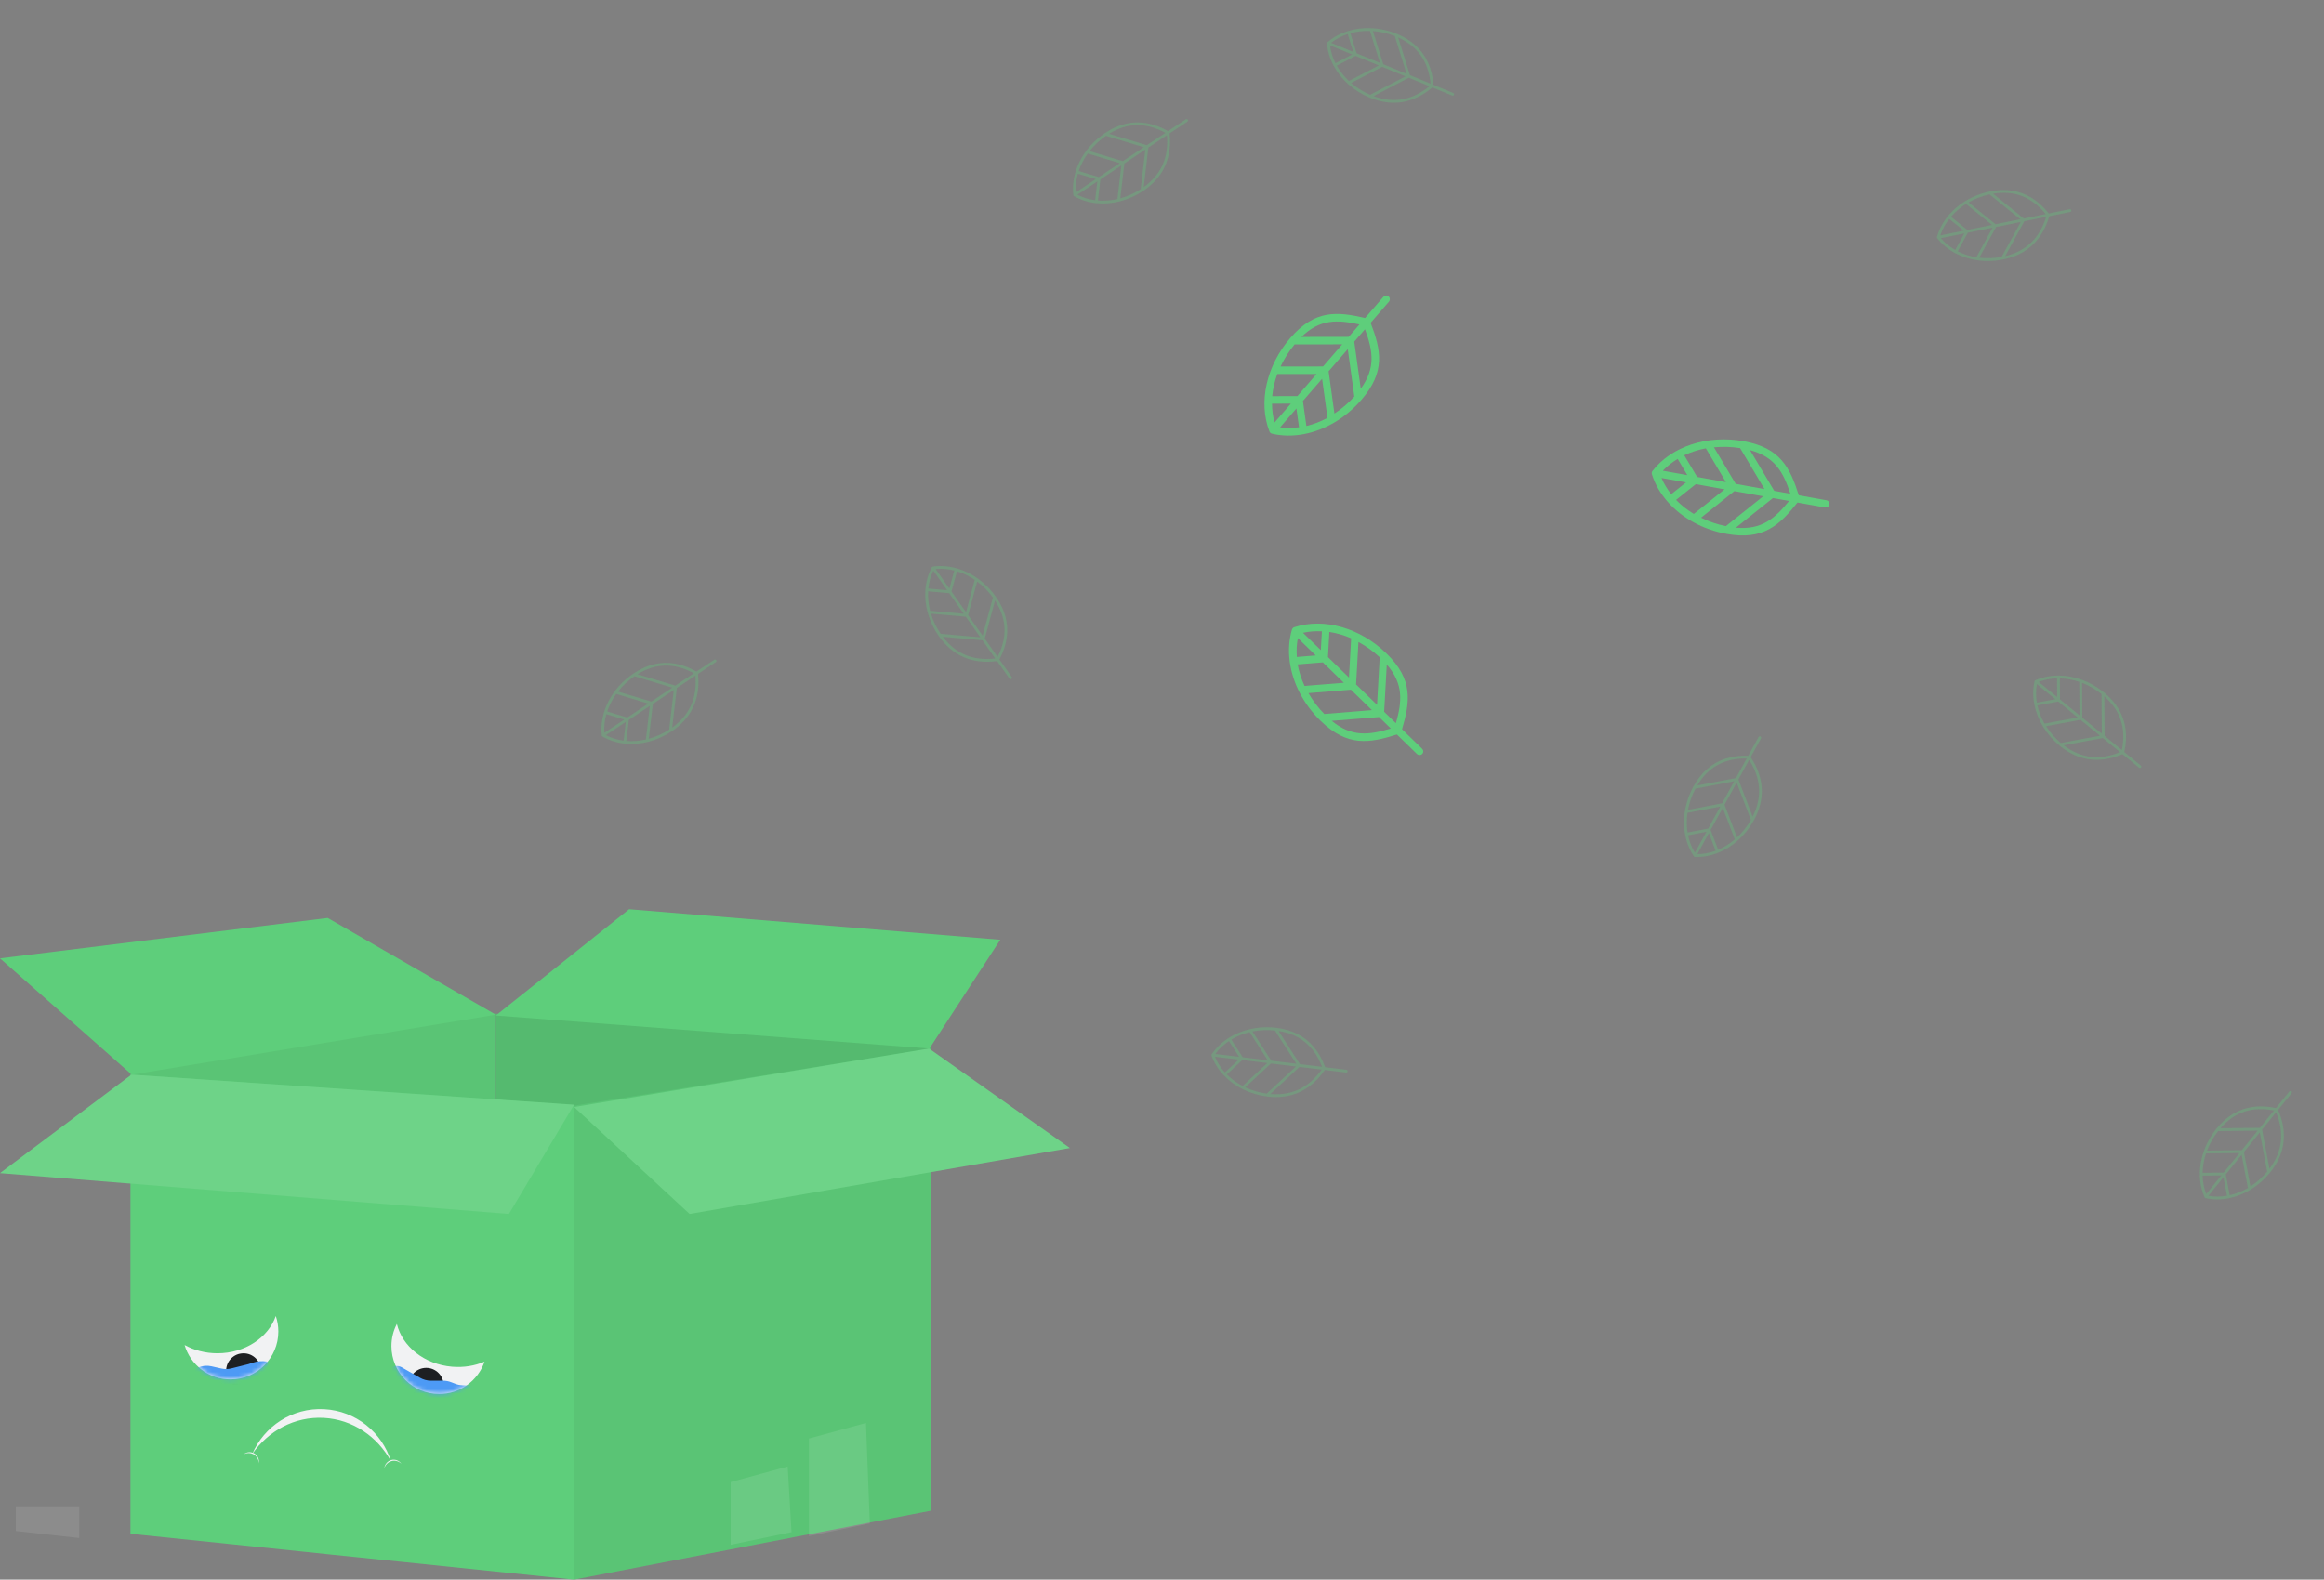<svg width="531" height="361" viewBox="0 0 531 361" fill="none" xmlns="http://www.w3.org/2000/svg">
<rect x="0" y="0" width="531" height="361" fill="#808080" stroke="none"/>
<path opacity="0.1" d="M18.103 344.237V351.487L3.619 349.89V344.237H18.103Z" fill="white"/>
<path d="M29.807 245.345L113.279 231.665V311.256L33.97 307.075L29.807 245.345Z" fill="#5ECE7B"/>
<path opacity="0.05" d="M29.807 245.345L113.279 231.665V311.256L33.97 307.075L29.807 245.345Z" fill="black"/>
<path d="M113.281 231.665L212.652 239.209L207.153 308.472L113.281 311.256V231.665Z" fill="#5ECE7B"/>
<path opacity="0.1" d="M113.281 231.665L212.652 239.209L207.153 308.472L113.281 311.256V231.665Z" fill="black"/>
<path d="M143.743 207.787L113.281 232.079L212.36 239.623L228.551 214.763L143.743 207.787Z" fill="#5ECE7B"/>
<path d="M0 219.01L74.874 209.777L113.283 231.886L30.114 245.593L0 219.01Z" fill="#5ECE7B"/>
<path d="M131.165 252.556V361L92.222 356.974L75.282 355.233L70.122 354.689L53.193 352.937L29.807 350.522V245.593L112.93 251.294L131.165 252.556Z" fill="#5ECE7B"/>
<path d="M212.65 239.624V345.253L181.432 351.285L166.25 354.219L131.166 361V252.686L212.65 239.624Z" fill="#5ECE7B"/>
<path opacity="0.05" d="M212.65 239.624V345.253L181.432 351.285L166.25 354.219L131.166 361V252.686L212.65 239.624Z" fill="black"/>
<path d="M0 268.097L30.035 245.593L131.17 252.458L116.282 277.429L0 268.097Z" fill="#5ECE7B"/>
<path opacity="0.1" d="M0 268.097L30.035 245.593L131.17 252.458L116.282 277.429L0 268.097Z" fill="white"/>
<path d="M212.277 239.624L131.166 252.981L157.565 277.429L244.449 262.36L212.277 239.624Z" fill="#5ECE7B"/>
<path opacity="0.1" d="M212.277 239.624L131.166 252.981L157.565 277.429L244.449 262.36L212.277 239.624Z" fill="white"/>
<path opacity="0.1" d="M180.855 350.142L166.943 353.041V338.698L179.974 335.133L180.855 350.142Z" fill="white"/>
<path opacity="0.1" d="M198.74 348.152L184.828 351.051V328.749L197.859 325.184L198.74 348.152Z" fill="white"/>
<path fill-rule="evenodd" clip-rule="evenodd" d="M63.014 300.75C61.297 305.674 55.979 309.262 49.684 309.262C46.919 309.262 44.343 308.57 42.177 307.376C43.509 311.916 47.701 315.231 52.666 315.231C58.703 315.231 63.597 310.331 63.597 304.287C63.597 303.05 63.392 301.86 63.014 300.75Z" fill="#F1F2F3"/>
<mask id="mask0_4734_2735" style="mask-type:alpha" maskUnits="userSpaceOnUse" x="42" y="300" width="22" height="16">
<path fill-rule="evenodd" clip-rule="evenodd" d="M63.014 300.75C61.297 305.674 55.979 309.262 49.684 309.262C46.919 309.262 44.343 308.57 42.177 307.376C43.509 311.916 47.701 315.231 52.666 315.231C58.703 315.231 63.597 310.331 63.597 304.287C63.597 303.05 63.392 301.86 63.014 300.75Z" fill="white"/>
</mask>
<g mask="url(#mask0_4734_2735)">
<ellipse cx="55.644" cy="313.244" rx="3.975" ry="3.98" fill="#1D1F22"/>
<path d="M43.154 313.006L42.891 313.006L49.521 315.834C50.142 316.098 50.805 316.234 51.471 316.234L56.19 316.234C58.088 316.234 59.789 315.134 60.571 313.399L61.254 311.885L61.254 311.505C61.254 311.324 61.12 311.168 60.944 311.142C59.856 310.978 58.752 311.074 57.721 311.421L56.766 311.743L52.839 312.726C52.103 312.91 51.331 312.918 50.582 312.749L48.298 312.235C47.287 312.007 46.24 312.103 45.302 312.509L45.067 312.611C44.465 312.871 43.815 313.006 43.154 313.006Z" fill="#4D9AF5"/>
</g>
<path fill-rule="evenodd" clip-rule="evenodd" d="M90.677 302.559C91.902 307.693 96.948 311.804 103.296 312.336C105.96 312.559 108.502 312.123 110.708 311.182C109.234 315.481 105.161 318.57 100.367 318.57C94.33 318.57 89.436 313.671 89.436 307.627C89.436 305.798 89.884 304.074 90.677 302.559Z" fill="#F1F2F3"/>
<mask id="mask1_4734_2735" style="mask-type:alpha" maskUnits="userSpaceOnUse" x="89" y="301" width="23" height="18">
<path fill-rule="evenodd" clip-rule="evenodd" d="M91.436 301.304C91.771 307.598 96.974 312.598 103.344 312.598C106.3 312.598 109.005 311.521 111.088 309.738C110.105 314.77 105.676 318.568 100.361 318.568C94.324 318.568 89.43 313.668 89.43 307.624C89.43 305.27 90.173 303.089 91.436 301.304Z" fill="white"/>
</mask>
<g mask="url(#mask1_4734_2735)">
<ellipse rx="3.975" ry="3.98" transform="matrix(-1 0 0 1 97.384 316.577)" fill="#1D1F22"/>
<path d="M105.641 316.575L107.229 316.64C109.344 316.726 111.015 318.466 111.015 320.583H99.989C99.098 320.583 98.224 320.345 97.456 319.894L88.307 314.521C88.307 312.72 90.253 311.592 91.815 312.486L95.984 314.871C96.74 315.304 97.596 315.531 98.467 315.531H101.259C101.871 315.531 102.477 315.643 103.048 315.862L104.056 316.248C104.563 316.442 105.098 316.553 105.641 316.575Z" fill="#4D9AF5"/>
</g>
<path fill-rule="evenodd" clip-rule="evenodd" d="M57.629 332.303C61.274 326.998 67.312 323.677 73.963 324.028C80.608 324.379 86.259 328.309 89.329 333.958C87.304 327.367 81.344 322.425 74.066 322.041C66.78 321.656 60.33 325.952 57.629 332.303Z" fill="#F1F2F3"/>
<path fill-rule="evenodd" clip-rule="evenodd" d="M91.712 334.516C91.119 333.944 90.275 333.685 89.452 333.906C88.648 334.122 88.055 334.745 87.815 335.512C87.907 334.655 88.512 333.902 89.394 333.665C90.293 333.424 91.212 333.792 91.712 334.516Z" fill="#F1F2F3"/>
<path fill-rule="evenodd" clip-rule="evenodd" d="M59.133 334.401C59.116 333.579 58.703 332.801 57.966 332.375C57.239 331.955 56.373 331.979 55.659 332.36C56.329 331.807 57.298 331.697 58.095 332.158C58.901 332.624 59.291 333.534 59.133 334.401Z" fill="#F1F2F3"/>
<path d="M290.038 98.567L290.044 98.571C290.05 98.584 290.051 98.594 290.057 98.607C290.111 98.752 290.204 98.867 290.317 98.956C290.405 99.024 290.515 99.075 290.632 99.106C292.959 99.659 295.412 99.676 297.851 99.219C297.869 99.216 297.88 99.225 297.893 99.218C297.912 99.215 297.929 99.203 297.948 99.201C302.727 98.287 307.448 95.554 311.064 91.37C316.647 84.922 315.532 79.957 313.171 73.775L317.342 68.951C317.657 68.589 317.627 68.051 317.276 67.743C316.898 67.406 316.391 67.483 316.076 67.846L311.905 72.669C305.486 71.174 300.434 70.752 294.846 77.206C289.355 83.536 287.47 91.914 290.039 98.567L290.038 98.567ZM290.639 92.248L294.944 92.243L291.218 96.547C290.835 95.169 290.644 93.727 290.639 92.248L290.639 92.248ZM291.843 85.474L300.818 85.463L296.436 90.525L290.683 90.535C290.845 88.853 291.231 87.148 291.843 85.474L291.843 85.474ZM295.796 78.708L306.677 78.691L302.3 83.748L292.592 83.761C293.422 81.999 294.484 80.29 295.796 78.708L295.796 78.708ZM304.897 94.511L303.567 84.854L307.948 79.792L309.445 90.624C308.066 92.154 306.528 93.449 304.898 94.51L304.897 94.511ZM298.489 97.351L297.697 91.628L302.079 86.566L303.311 95.494C301.752 96.337 300.127 96.964 298.489 97.351L298.489 97.351ZM292.485 97.653L296.215 93.343L296.807 97.635C295.348 97.835 293.901 97.839 292.485 97.653L292.485 97.653ZM310.915 88.839L309.43 78.077L311.883 75.24C313.694 80.155 314.377 84.063 310.915 88.839L310.915 88.839ZM310.618 74.144L308.165 76.98L297.35 76.998C301.594 72.882 305.537 73.022 310.618 74.144L310.618 74.144Z" fill="#5ECE7B"/>
<path d="M295.767 143.317L295.763 143.322C295.749 143.327 295.74 143.328 295.726 143.333C295.579 143.378 295.458 143.465 295.363 143.574C295.29 143.658 295.233 143.764 295.195 143.879C294.511 146.174 294.355 148.625 294.672 151.088C294.673 151.107 294.665 151.117 294.67 151.131C294.672 151.15 294.683 151.168 294.685 151.187C295.324 156.015 297.779 160.89 301.746 164.743C307.858 170.691 312.872 169.859 319.172 167.851L323.744 172.295C324.088 172.631 324.626 172.631 324.952 172.298C325.31 171.94 325.263 171.428 324.919 171.093L320.347 166.649C322.203 160.318 322.912 155.292 316.794 149.339C310.794 143.489 302.548 141.128 295.767 143.317L295.767 143.317ZM302.034 144.277L301.794 148.581L297.714 144.611C299.11 144.307 300.559 144.198 302.034 144.277L302.034 144.277ZM308.72 145.866L308.22 154.838L303.421 150.17L303.74 144.419C305.408 144.676 307.086 145.159 308.72 145.866L308.72 145.866ZM315.242 150.203L314.639 161.081L309.846 156.417L310.386 146.713C312.095 147.642 313.739 148.801 315.242 150.203L315.242 150.203ZM298.966 158.4L308.671 157.62L313.469 162.288L302.583 163.168C301.135 161.701 299.931 160.09 298.966 158.401L298.966 158.4ZM296.498 151.833L302.25 151.368L307.049 156.036L298.075 156.759C297.324 155.152 296.79 153.492 296.498 151.833L296.498 151.833ZM296.539 145.814L300.624 149.788L296.311 150.136C296.194 148.666 296.273 147.219 296.539 145.814L296.539 145.814ZM304.279 164.738L315.095 163.867L317.784 166.481C312.78 168.01 308.844 168.471 304.279 164.738L304.279 164.738ZM318.949 165.279L316.26 162.665L316.859 151.854C320.721 156.33 320.357 160.263 318.949 165.279L318.949 165.279Z" fill="#5ECE7B"/>
<path d="M377.593 107.591L377.592 107.598C377.583 107.61 377.576 107.615 377.568 107.628C377.471 107.748 377.419 107.887 377.401 108.03C377.387 108.141 377.399 108.261 377.432 108.378C378.146 110.663 379.384 112.783 381.022 114.649C381.034 114.664 381.032 114.677 381.045 114.685C381.057 114.7 381.076 114.709 381.088 114.723C384.313 118.37 389.07 121.039 394.51 122.015C402.899 123.528 406.593 120.032 410.696 114.842L416.968 115.969C417.441 116.055 417.887 115.754 417.972 115.296C418.069 114.799 417.744 114.401 417.272 114.315L411 113.187C409.005 106.899 406.787 102.335 398.392 100.821C390.151 99.327 381.994 101.982 377.593 107.591L377.593 107.591ZM383.325 104.881L385.529 108.584L379.93 107.575C380.917 106.542 382.059 105.641 383.325 104.881L383.325 104.881ZM389.757 102.458L394.35 110.178L387.765 108.992L384.819 104.045C386.346 103.324 388.007 102.786 389.757 102.458L389.757 102.458ZM397.587 102.406L403.158 111.763L396.581 110.578L391.611 102.228C393.548 102.042 395.558 102.084 397.587 102.406L397.587 102.406ZM388.664 118.31L396.277 112.233L402.862 113.42L394.325 120.24C392.306 119.834 390.408 119.171 388.664 118.31L388.664 118.31ZM382.952 114.245L387.463 110.64L394.047 111.827L387.009 117.447C385.49 116.535 384.121 115.457 382.952 114.245L382.952 114.245ZM379.627 109.23L385.232 110.24L381.85 112.942C380.932 111.788 380.19 110.544 379.627 109.23L379.627 109.23ZM396.608 120.593L405.091 113.819L408.78 114.482C405.484 118.551 402.477 121.134 396.608 120.593L396.608 120.593ZM409.076 112.833L405.387 112.17L399.849 102.87C405.551 104.421 407.444 107.887 409.076 112.833L409.076 112.833Z" fill="#5ECE7B"/>
<path opacity="0.3" d="M213.064 129.491C213.049 129.498 213.03 129.503 213.019 129.511C213.015 129.515 213.011 129.513 213.007 129.517C213.003 129.521 213.001 129.524 212.999 129.524C212.988 129.535 212.978 129.546 212.965 129.557C212.953 129.57 212.938 129.582 212.929 129.598C212.923 129.607 212.92 129.613 212.914 129.62C212.912 129.623 212.907 129.624 212.908 129.627C212.066 131.184 211.585 132.919 211.442 134.723C211.439 134.734 211.434 134.744 211.434 134.754C211.432 134.767 211.436 134.782 211.438 134.797C211.173 138.342 212.224 142.144 214.525 145.406C217.709 149.918 222.183 151.823 227.823 151.079L230.637 155.072C230.739 155.216 230.943 155.252 231.09 155.15C231.205 155.07 231.252 154.93 231.218 154.804C231.209 154.768 231.192 154.736 231.17 154.703L228.354 150.713C230.118 147.367 230.586 144.101 229.744 140.954C229.327 139.397 228.592 137.87 227.54 136.377C224.049 131.43 218.4 128.718 213.149 129.466C213.144 129.467 213.142 129.47 213.136 129.469L213.112 129.476C213.096 129.475 213.08 129.484 213.063 129.491L213.064 129.491ZM218.03 130.382L216.921 134.499L213.777 130.044C215.189 129.909 216.626 130.025 218.03 130.382L218.03 130.382ZM213.245 130.415L216.388 134.871L212.11 134.495C212.252 133.06 212.634 131.684 213.245 130.415L213.245 130.415ZM212.063 135.136L216.873 135.56L220.185 140.253L212.523 139.581C212.141 138.095 211.987 136.595 212.063 135.137L212.063 135.136ZM226.82 136.713L224.515 145.266L221.203 140.573L223.269 132.908C224.619 133.91 225.848 135.148 226.886 136.588C226.858 136.622 226.832 136.663 226.82 136.713L226.82 136.713ZM215.093 144.853C215.044 144.848 214.997 144.858 214.951 144.876C213.943 143.412 213.192 141.843 212.706 140.244L220.67 140.944L223.982 145.638L215.093 144.853ZM215.426 145.528L224.466 146.322L227.4 150.48C222.328 151.063 218.4 149.436 215.426 145.528L215.426 145.528ZM227.936 150.113L225.003 145.952L227.348 137.253C230.03 141.361 230.227 145.58 227.936 150.113L227.936 150.113ZM222.706 132.51C222.704 132.511 222.704 132.511 222.705 132.513L220.718 139.884L217.405 135.188L218.654 130.56C220.062 130.988 221.43 131.646 222.706 132.51L222.706 132.51Z" fill="#5ECE7B"/>
<path opacity="0.3" d="M276.808 241.013C276.803 241.027 276.794 241.045 276.792 241.059C276.792 241.065 276.789 241.066 276.789 241.072C276.789 241.077 276.79 241.081 276.788 241.083C276.789 241.098 276.79 241.112 276.79 241.129C276.792 241.148 276.791 241.167 276.796 241.184C276.799 241.194 276.801 241.201 276.802 241.21C276.803 241.214 276.801 241.218 276.803 241.219C277.393 242.888 278.357 244.409 279.597 245.725C279.604 245.734 279.607 245.745 279.615 245.752C279.624 245.762 279.637 245.769 279.649 245.778C282.098 248.351 285.621 250.119 289.581 250.598C295.059 251.258 299.471 249.211 302.701 244.524L307.546 245.11C307.722 245.132 307.885 245.004 307.908 244.827C307.926 244.687 307.854 244.559 307.738 244.499C307.704 244.482 307.67 244.473 307.63 244.467L302.786 243.884C301.489 240.33 299.382 237.792 296.486 236.308C295.053 235.573 293.428 235.096 291.616 234.876C285.61 234.152 279.812 236.53 276.846 240.932C276.843 240.937 276.844 240.94 276.84 240.943L276.828 240.966C276.817 240.977 276.813 240.996 276.807 241.013L276.808 241.013ZM280.797 237.921L283.104 241.505L277.695 240.853C278.542 239.714 279.592 238.724 280.798 237.921L280.797 237.921ZM277.614 241.497L283.023 242.15L279.875 245.076C278.908 244.008 278.144 242.802 277.614 241.497L277.614 241.497ZM280.32 245.541L283.858 242.252L289.557 242.938L283.922 248.179C282.564 247.467 281.349 246.575 280.32 245.541L280.32 245.541ZM291.382 235.637L296.175 243.084L290.476 242.397L286.181 235.723C287.83 235.392 289.571 235.309 291.335 235.504C291.341 235.547 291.354 235.593 291.382 235.637L291.382 235.637ZM289.552 249.805C289.515 249.838 289.491 249.88 289.474 249.925C287.713 249.693 286.047 249.199 284.536 248.488L290.395 243.042L296.094 243.728L289.552 249.805ZM290.275 250.01L296.925 243.828L301.973 244.436C299.005 248.595 295.165 250.422 290.275 250.01L290.275 250.01ZM302.061 243.792L297.011 243.18L292.137 235.606C296.979 236.369 300.238 239.051 302.061 243.792L302.061 243.792ZM285.51 235.874C285.509 235.876 285.509 235.876 285.511 235.877L289.641 242.295L283.939 241.607L281.348 237.576C282.609 236.818 284.014 236.242 285.51 235.874L285.51 235.874Z" fill="#5ECE7B"/>
<path opacity="0.3" d="M503.758 273.701C503.768 273.712 503.779 273.73 503.789 273.738C503.794 273.741 503.793 273.745 503.798 273.748C503.803 273.751 503.806 273.752 503.807 273.754C503.82 273.761 503.833 273.768 503.848 273.778C503.864 273.786 503.88 273.797 503.897 273.802C503.907 273.804 503.914 273.806 503.922 273.81C503.926 273.811 503.928 273.816 503.931 273.814C505.656 274.204 507.455 274.197 509.228 273.847C509.239 273.846 509.25 273.849 509.259 273.846C509.273 273.844 509.286 273.836 509.3 273.831C512.78 273.126 516.151 271.083 518.665 267.983C522.141 263.692 522.76 258.864 520.518 253.63L523.595 249.836C523.706 249.699 523.685 249.492 523.548 249.379C523.439 249.289 523.292 249.282 523.18 249.349C523.147 249.368 523.121 249.392 523.095 249.423L520.022 253.217C516.327 252.423 513.06 252.856 510.262 254.52C508.878 255.344 507.609 256.465 506.458 257.884C502.647 262.588 501.569 268.767 503.71 273.625C503.713 273.63 503.717 273.631 503.717 273.636L503.73 273.658C503.733 273.674 503.747 273.687 503.758 273.701L503.758 273.701ZM503.27 268.673L507.528 268.627L504.096 272.863C503.584 271.539 503.307 270.122 503.27 268.673L503.27 268.673ZM504.597 273.276L508.03 269.04L508.827 273.265C507.409 273.516 505.983 273.521 504.597 273.276L504.597 273.276ZM509.457 273.136L508.561 268.386L512.177 263.923L513.606 271.489C512.28 272.26 510.879 272.815 509.457 273.137L509.457 273.136ZM506.977 258.487L515.825 258.392L512.209 262.855L504.279 262.94C504.878 261.367 505.735 259.847 506.839 258.457C506.878 258.475 506.925 258.489 506.976 258.487L506.977 258.487ZM517.979 267.585C517.987 267.633 518.01 267.676 518.039 267.715C516.904 269.083 515.599 270.232 514.194 271.133L512.71 263.268L516.326 258.805L517.979 267.585ZM518.538 267.081L516.853 258.154L520.056 254.2C521.99 258.93 521.49 263.157 518.538 267.081L518.538 267.081ZM519.558 253.783L516.351 257.736L507.352 257.832C510.576 254.134 514.579 252.802 519.558 253.782L519.558 253.783ZM504.049 263.59C504.05 263.592 504.05 263.592 504.053 263.59L511.677 263.509L508.059 267.974L503.272 268.023C503.303 266.551 503.564 265.054 504.049 263.59L504.049 263.59Z" fill="#5ECE7B"/>
<path opacity="0.3" d="M303.258 9.705C303.25 9.718 303.236 9.733 303.231 9.745C303.23 9.751 303.226 9.751 303.224 9.756C303.223 9.762 303.223 9.765 303.221 9.767C303.218 9.782 303.215 9.796 303.21 9.813C303.207 9.831 303.201 9.849 303.202 9.867C303.202 9.877 303.202 9.885 303.201 9.894C303.201 9.897 303.197 9.901 303.199 9.903C303.324 11.669 303.849 13.391 304.695 14.991C304.699 15.001 304.7 15.012 304.705 15.02C304.711 15.033 304.722 15.043 304.732 15.055C306.409 18.188 309.335 20.83 313.025 22.347C318.131 24.442 322.927 23.643 327.286 19.985L331.801 21.841C331.964 21.908 332.156 21.828 332.225 21.664C332.28 21.534 332.244 21.391 332.148 21.302C332.12 21.277 332.089 21.259 332.053 21.243L327.538 19.39C327.232 15.62 325.875 12.612 323.478 10.41C322.291 9.32 320.852 8.427 319.164 7.733C313.566 5.435 307.346 6.184 303.316 9.637C303.313 9.641 303.313 9.645 303.308 9.647L303.291 9.665C303.277 9.673 303.268 9.69 303.258 9.705L303.258 9.705ZM307.926 7.787L309.197 11.856L304.157 9.787C305.276 8.914 306.55 8.24 307.926 7.787L307.926 7.787ZM303.907 10.386L308.947 12.456L305.136 14.439C304.487 13.152 304.072 11.785 303.907 10.386L303.907 10.386ZM305.441 15.005L309.726 12.777L315.037 14.956L308.212 18.508C307.093 17.459 306.159 16.276 305.441 15.005L305.441 15.005ZM318.736 8.404L321.378 16.859L316.067 14.679L313.7 7.102C315.377 7.222 317.078 7.606 318.726 8.263C318.72 8.306 318.72 8.354 318.736 8.404L318.736 8.404ZM313.207 21.575C313.164 21.596 313.129 21.63 313.1 21.669C311.465 20.976 309.99 20.056 308.723 18.969L315.817 15.279L321.128 17.459L313.207 21.575ZM313.851 21.965L321.903 17.776L326.608 19.706C322.641 22.925 318.455 23.664 313.85 21.965L313.851 21.965ZM326.863 19.109L322.158 17.174L319.471 8.575C323.937 10.6 326.366 14.053 326.863 19.109L326.863 19.109ZM313.012 7.068C313.011 7.07 313.011 7.07 313.013 7.072L315.288 14.358L309.975 12.177L308.548 7.601C309.965 7.206 311.472 7.025 313.012 7.068L313.012 7.068Z" fill="#5ECE7B"/>
<path opacity="0.3" d="M137.515 168.157C137.521 168.171 137.526 168.191 137.533 168.202C137.537 168.207 137.535 168.21 137.539 168.214C137.542 168.219 137.545 168.22 137.546 168.223C137.556 168.234 137.567 168.244 137.577 168.257C137.591 168.27 137.602 168.286 137.617 168.295C137.626 168.301 137.632 168.305 137.639 168.311C137.642 168.313 137.643 168.318 137.646 168.317C139.176 169.204 140.895 169.735 142.692 169.931C142.703 169.934 142.712 169.94 142.722 169.94C142.735 169.942 142.75 169.938 142.765 169.937C146.297 170.305 150.123 169.362 153.447 167.154C158.043 164.097 160.074 159.675 159.494 154.009L163.561 151.308C163.708 151.21 163.75 151.007 163.653 150.857C163.576 150.739 163.438 150.689 163.311 150.719C163.274 150.727 163.242 150.743 163.208 150.764L159.144 153.467C155.854 151.605 152.606 151.042 149.441 151.794C147.874 152.167 146.328 152.858 144.807 153.868C139.767 157.219 136.897 162.794 137.492 168.071C137.493 168.076 137.496 168.078 137.495 168.083L137.501 168.108C137.499 168.124 137.508 168.14 137.515 168.157L137.515 168.157ZM138.547 163.212L142.626 164.442L138.087 167.459C137.993 166.042 138.151 164.607 138.547 163.212L138.547 163.212ZM138.442 168.002L142.981 164.985L142.483 169.256C141.055 169.072 139.692 168.65 138.442 168.002L138.442 168.002ZM143.122 169.321L143.683 164.52L148.465 161.341L147.573 168.989C146.078 169.329 144.576 169.44 143.122 169.322L143.122 169.321ZM145.122 154.599L153.595 157.152L148.813 160.331L141.22 158.043C142.26 156.72 143.532 155.526 144.999 154.529C145.032 154.557 145.072 154.585 145.122 154.599L145.122 154.599ZM152.911 166.57C152.904 166.618 152.913 166.666 152.929 166.712C151.439 167.678 149.85 168.385 148.24 168.825L149.169 160.875L153.951 157.696L152.911 166.57ZM153.594 166.256L154.648 157.232L158.883 154.415C159.319 159.508 157.582 163.393 153.594 166.256L153.594 166.256ZM158.532 153.868L154.293 156.683L145.676 154.085C149.855 151.52 154.073 151.445 158.533 153.868L158.532 153.868ZM140.807 158.594C140.807 158.596 140.807 158.596 140.81 158.596L148.111 160.797L143.327 163.977L138.743 162.593C139.211 161.197 139.907 159.846 140.807 158.594L140.807 158.594Z" fill="#5ECE7B"/>
<path opacity="0.3" d="M245.252 44.652C245.258 44.666 245.262 44.686 245.27 44.697C245.274 44.701 245.272 44.705 245.276 44.709C245.279 44.713 245.282 44.715 245.283 44.718C245.293 44.728 245.303 44.739 245.314 44.752C245.327 44.765 245.339 44.78 245.354 44.79C245.363 44.795 245.369 44.799 245.376 44.805C245.379 44.807 245.38 44.812 245.382 44.812C246.913 45.699 248.632 46.23 250.429 46.426C250.439 46.428 250.449 46.434 250.459 46.434C250.472 46.436 250.487 46.433 250.502 46.432C254.033 46.799 257.86 45.857 261.183 43.649C265.78 40.592 267.81 36.169 267.231 30.504L271.298 27.803C271.445 27.705 271.487 27.501 271.39 27.352C271.313 27.234 271.175 27.183 271.048 27.213C271.011 27.222 270.979 27.238 270.945 27.259L266.881 29.961C263.591 28.1 260.343 27.537 257.177 28.289C255.611 28.661 254.065 29.353 252.544 30.363C247.504 33.714 244.633 39.289 245.229 44.566C245.23 44.571 245.233 44.573 245.232 44.578L245.237 44.603C245.236 44.619 245.245 44.635 245.252 44.652L245.252 44.652ZM246.284 39.707L250.363 40.936L245.824 43.953C245.73 42.536 245.888 41.102 246.284 39.707L246.284 39.707ZM246.179 44.497L250.718 41.48L250.22 45.751C248.791 45.567 247.428 45.145 246.179 44.497L246.179 44.497ZM250.859 45.816L251.42 41.015L256.202 37.836L255.31 45.484C253.815 45.823 252.312 45.934 250.859 45.816L250.859 45.816ZM252.859 31.093L261.332 33.647L256.55 36.826L248.957 34.537C249.997 33.215 251.268 32.021 252.736 31.023C252.769 31.052 252.809 31.079 252.859 31.094L252.859 31.093ZM260.648 43.064C260.641 43.113 260.65 43.161 260.666 43.206C259.175 44.173 257.587 44.88 255.977 45.32L256.906 37.37L261.687 34.191L260.648 43.064ZM261.331 42.75L262.384 33.726L266.62 30.91C267.056 36.002 265.319 39.887 261.331 42.75L261.331 42.75ZM266.269 30.363L262.03 33.178L253.413 30.58C257.592 28.015 261.81 27.939 266.269 30.363L266.269 30.363ZM248.544 35.089C248.544 35.091 248.544 35.091 248.547 35.09L255.848 37.291L251.064 40.471L246.48 39.087C246.948 37.691 247.644 36.341 248.543 35.089L248.544 35.089Z" fill="#5ECE7B"/>
<path opacity="0.3" d="M442.552 54.227C442.552 54.242 442.549 54.262 442.552 54.276C442.553 54.281 442.551 54.283 442.552 54.288C442.554 54.294 442.556 54.297 442.556 54.299C442.561 54.313 442.567 54.327 442.572 54.343C442.579 54.36 442.584 54.378 442.595 54.393C442.601 54.402 442.605 54.407 442.609 54.416C442.611 54.419 442.61 54.424 442.613 54.424C443.696 55.823 445.089 56.964 446.679 57.823C446.688 57.829 446.695 57.838 446.704 57.842C446.716 57.849 446.731 57.851 446.745 57.856C449.878 59.529 453.777 60.099 457.687 59.307C463.095 58.21 466.64 54.879 468.235 49.412L473.019 48.444C473.192 48.409 473.308 48.237 473.274 48.061C473.247 47.923 473.138 47.824 473.009 47.804C472.972 47.798 472.936 47.8 472.897 47.807L468.115 48.778C465.768 45.813 462.972 44.066 459.756 43.568C458.165 43.322 456.473 43.38 454.684 43.742C448.754 44.944 443.997 49.026 442.563 54.138C442.562 54.143 442.564 54.146 442.561 54.151L442.557 54.176C442.55 54.19 442.552 54.209 442.552 54.227L442.552 54.227ZM445.369 50.036L448.684 52.713L443.344 53.795C443.791 52.448 444.477 51.178 445.369 50.036L445.369 50.036ZM443.469 54.433L448.809 53.35L446.74 57.119C445.486 56.409 444.382 55.504 443.469 54.433L443.469 54.433ZM447.307 57.42L449.634 53.184L455.26 52.043L451.555 58.791C450.043 58.542 448.609 58.078 447.307 57.42L447.307 57.42ZM454.7 44.537L461.588 50.098L455.963 51.24L449.79 46.255C451.251 45.423 452.878 44.796 454.613 44.426C454.633 44.465 454.659 44.505 454.7 44.537L454.7 44.537ZM457.41 58.564C457.386 58.606 457.376 58.654 457.374 58.702C455.629 59.035 453.892 59.091 452.235 58.891L456.087 51.877L461.713 50.736L457.41 58.564ZM458.162 58.531L462.533 50.569L467.517 49.558C466.004 54.44 462.933 57.383 458.162 58.531L458.162 58.531ZM467.398 48.919L462.412 49.927L455.407 44.27C460.244 43.471 464.179 44.992 467.398 48.919L467.398 48.919ZM449.2 46.61C449.2 46.612 449.2 46.612 449.202 46.613L455.137 51.406L449.509 52.547L445.783 49.536C446.743 48.419 447.895 47.431 449.2 46.61L449.2 46.61Z" fill="#5ECE7B"/>
<path opacity="0.3" d="M464.978 155.5C464.966 155.51 464.949 155.52 464.94 155.531C464.937 155.536 464.934 155.535 464.931 155.54C464.927 155.544 464.927 155.548 464.924 155.549C464.917 155.562 464.91 155.575 464.901 155.589C464.893 155.606 464.881 155.621 464.877 155.638C464.874 155.649 464.872 155.656 464.868 155.664C464.867 155.667 464.863 155.67 464.864 155.672C464.468 157.398 464.469 159.199 464.812 160.976C464.812 160.987 464.81 160.997 464.812 161.007C464.814 161.02 464.822 161.033 464.828 161.048C465.518 164.534 467.547 167.917 470.634 170.445C474.907 173.941 479.727 174.579 484.963 172.353L488.741 175.448C488.877 175.56 489.084 175.54 489.198 175.402C489.288 175.294 489.295 175.147 489.229 175.034C489.21 175.002 489.186 174.975 489.156 174.949L485.377 171.858C486.184 168.162 485.763 164.889 484.112 162.083C483.294 160.693 482.179 159.419 480.766 158.262C476.082 154.428 469.914 153.327 465.053 155.452C465.049 155.455 465.048 155.458 465.042 155.459L465.02 155.472C465.005 155.475 464.992 155.489 464.978 155.5L464.978 155.5ZM470.002 155.029L470.031 159.293L465.813 155.841C467.138 155.334 468.554 155.061 470.002 155.029L470.002 155.029ZM465.399 156.341L469.617 159.794L465.394 160.576C465.149 159.156 465.149 157.727 465.399 156.341L465.399 156.341ZM465.521 161.207L470.268 160.328L474.713 163.965L467.15 165.367C466.386 164.037 465.837 162.633 465.52 161.207L465.521 161.207ZM480.161 158.778L480.224 167.637L475.779 164.001L475.724 156.061C477.293 156.666 478.807 157.53 480.192 158.64C480.174 158.68 480.16 158.726 480.161 158.778L480.161 158.778ZM471.034 169.76C470.986 169.768 470.943 169.791 470.904 169.82C469.542 168.679 468.399 167.368 467.504 165.957L475.365 164.501L479.81 168.138L471.034 169.76ZM471.535 170.321L480.458 168.667L484.396 171.889C479.664 173.808 475.444 173.292 471.535 170.321L471.535 170.321ZM484.814 171.392L480.877 168.167L480.815 159.157C484.496 162.398 485.812 166.411 484.814 171.392L484.814 171.392ZM475.076 155.829C475.074 155.83 475.074 155.83 475.075 155.832L475.128 163.466L470.682 159.827L470.651 155.034C472.121 155.07 473.615 155.337 475.076 155.828L475.076 155.829Z" fill="#5ECE7B"/>
<path opacity="0.3" d="M387.072 195.753C387.084 195.762 387.098 195.778 387.11 195.784C387.115 195.786 387.115 195.79 387.12 195.792C387.125 195.794 387.129 195.795 387.13 195.797C387.144 195.801 387.158 195.806 387.174 195.812C387.192 195.817 387.209 195.826 387.227 195.827C387.238 195.828 387.245 195.829 387.253 195.831C387.257 195.832 387.26 195.835 387.262 195.834C389.029 195.911 390.798 195.584 392.481 194.925C392.492 194.922 392.503 194.923 392.512 194.919C392.525 194.914 392.536 194.904 392.549 194.896C395.849 193.585 398.804 190.975 400.729 187.478C403.39 182.637 403.144 177.776 400.01 173.023L402.366 168.744C402.451 168.589 402.394 168.389 402.238 168.301C402.116 168.233 401.969 168.252 401.871 168.337C401.842 168.362 401.821 168.391 401.801 168.425L399.449 172.705C395.672 172.58 392.533 173.587 390.075 175.721C388.858 176.777 387.808 178.107 386.927 179.707C384.01 185.014 384.044 191.286 387.012 195.687C387.015 195.691 387.019 195.691 387.02 195.697L387.037 195.716C387.043 195.731 387.059 195.741 387.072 195.753L387.072 195.753ZM385.701 190.891L389.884 190.09L387.256 194.868C386.518 193.656 385.994 192.311 385.701 190.891L385.701 190.891ZM387.823 195.185L390.45 190.407L391.984 194.424C390.633 194.922 389.23 195.18 387.823 195.185L387.823 195.185ZM392.581 194.185L390.857 189.669L393.625 184.635L396.372 191.827C395.204 192.821 393.924 193.616 392.581 194.185L392.581 194.185ZM387.544 180.209L396.235 178.544L393.467 183.578L385.679 185.07C385.989 183.416 386.563 181.768 387.403 180.203C387.445 180.214 387.493 180.219 387.544 180.209L387.544 180.209ZM399.984 187.208C400.001 187.254 400.031 187.292 400.066 187.326C399.192 188.873 398.111 190.236 396.888 191.372L394.034 183.895L396.802 178.861L399.984 187.208ZM400.445 186.613L397.205 178.126L399.656 173.666C402.398 177.978 402.655 182.226 400.444 186.613L400.445 186.613ZM399.092 173.344L396.637 177.804L387.798 179.497C390.315 175.286 394.019 173.263 399.092 173.344L399.092 173.344ZM385.567 185.75C385.569 185.752 385.569 185.752 385.571 185.75L393.06 184.316L390.291 189.353L385.588 190.251C385.357 188.797 385.349 187.277 385.567 185.75L385.567 185.75Z" fill="#5ECE7B"/>
</svg>
